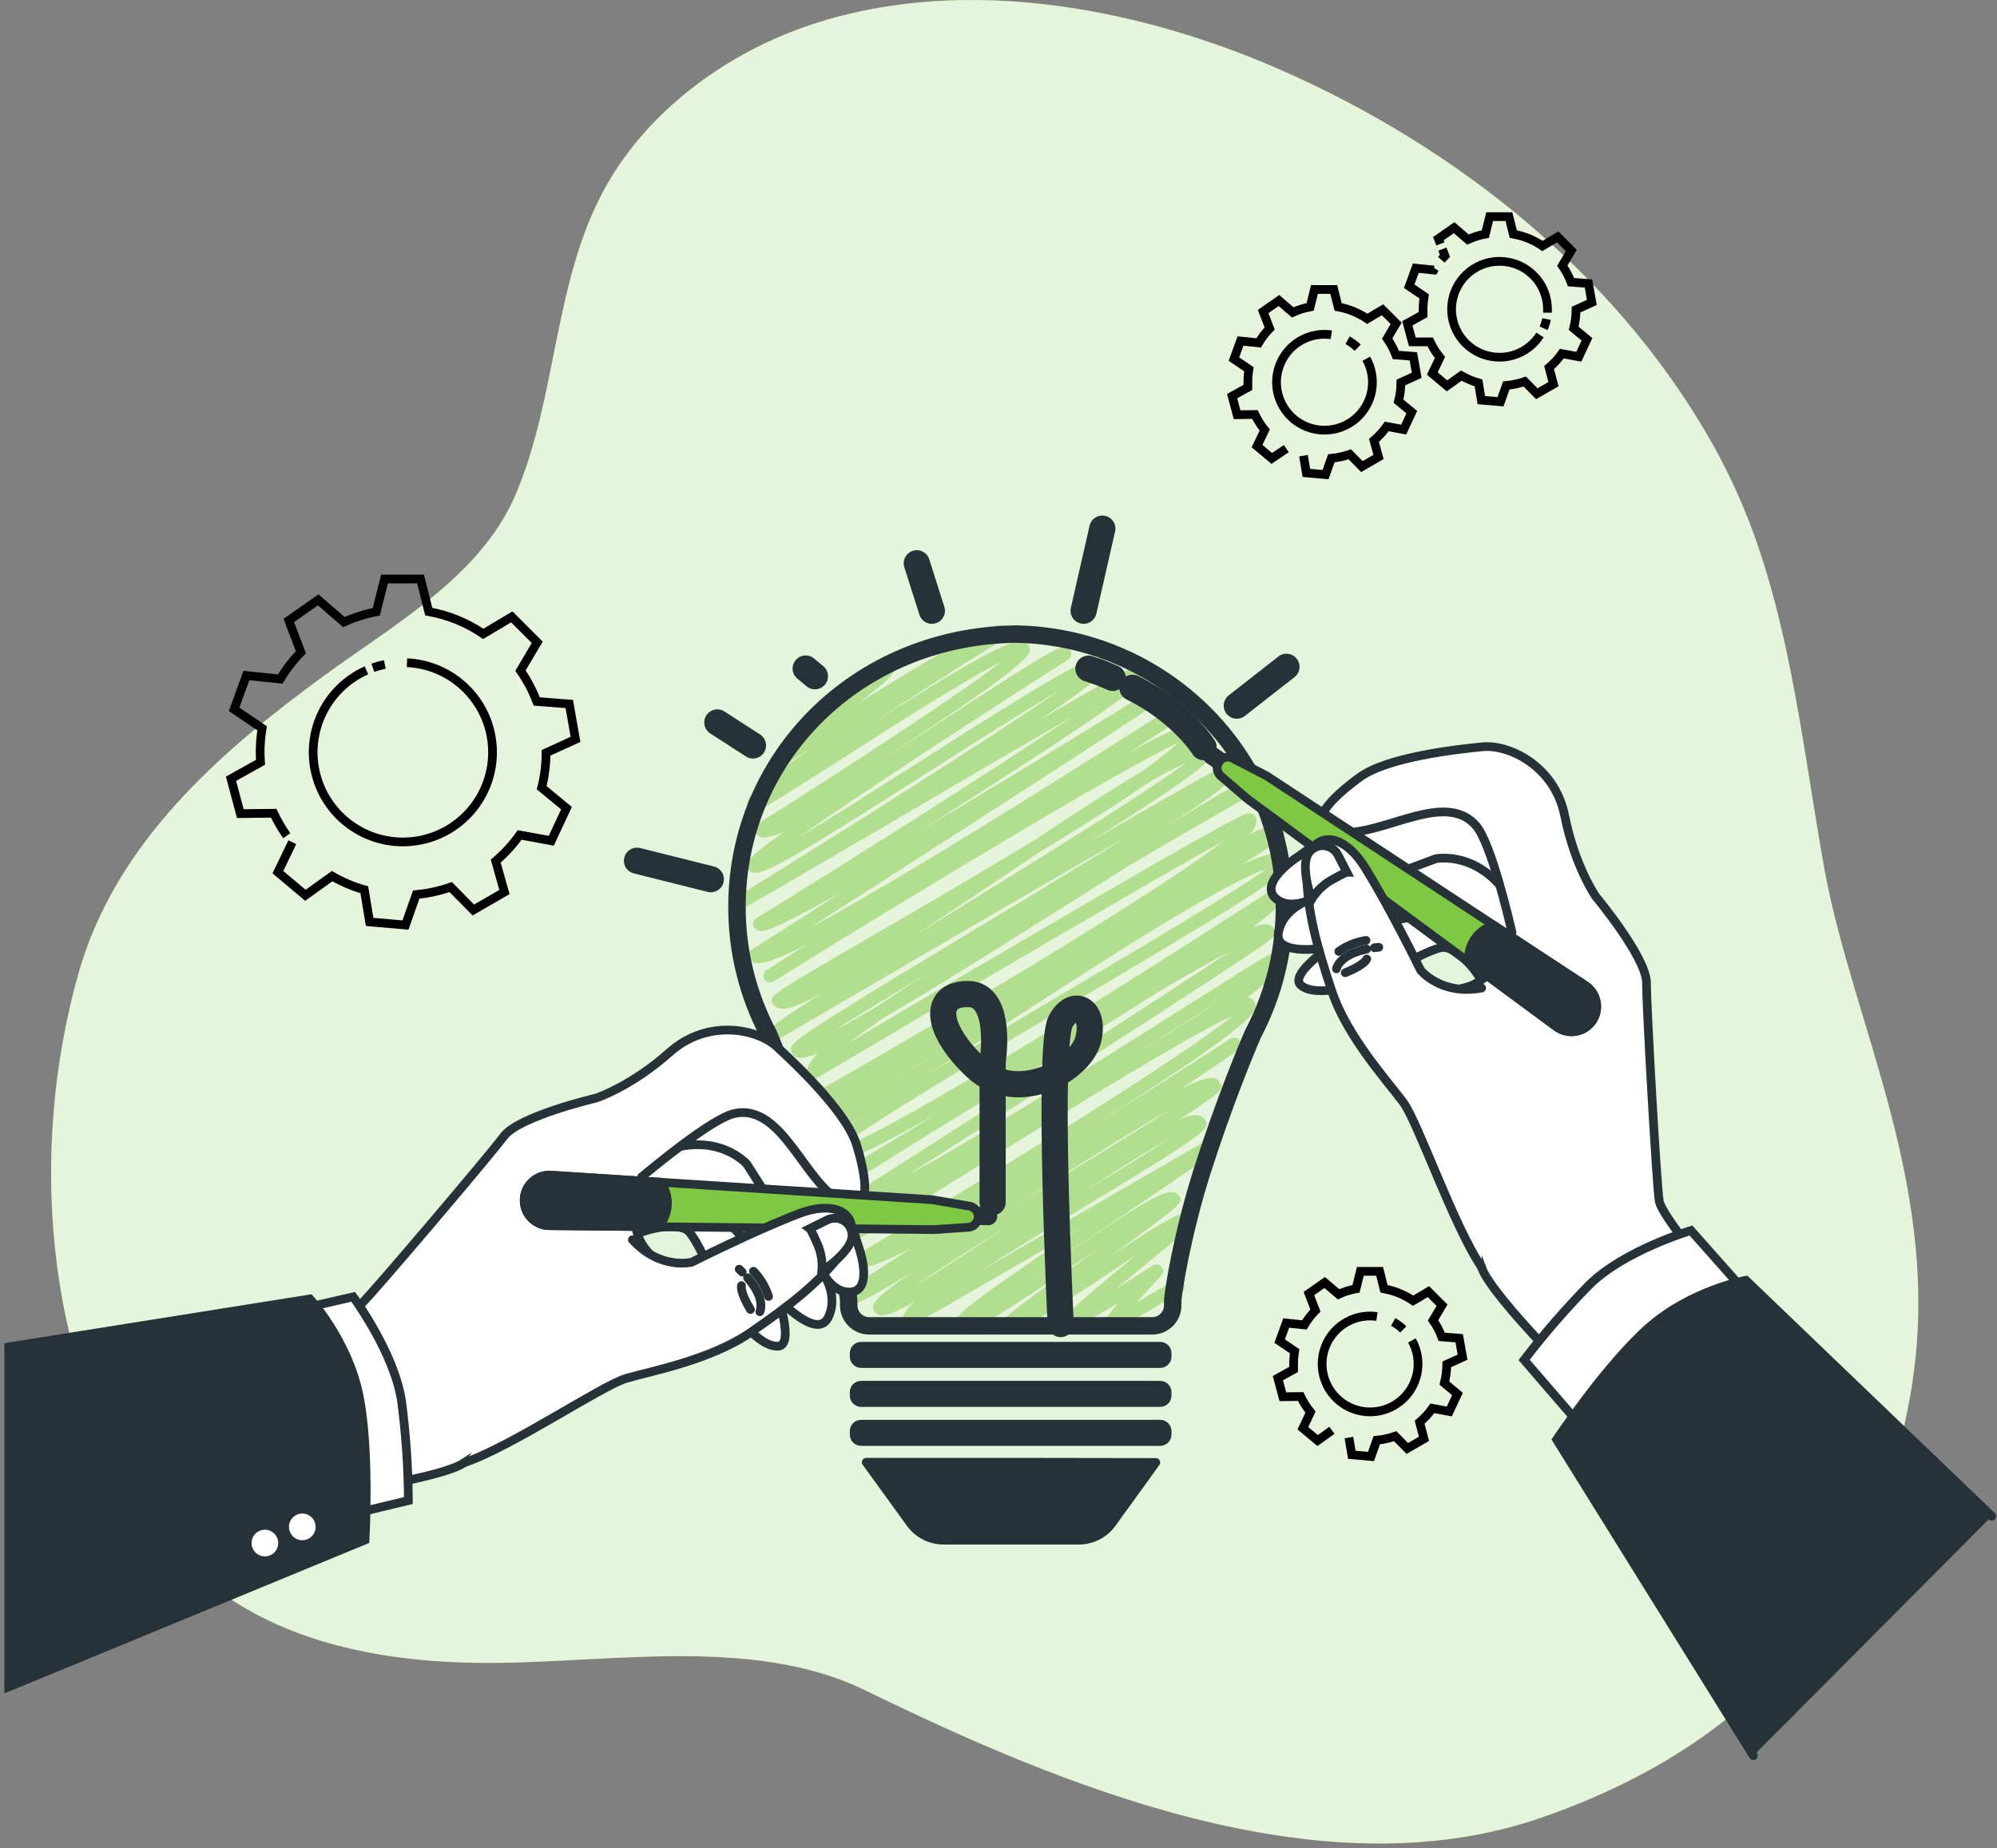 <svg width="229" height="212" viewBox="0 0 229 212" fill="none" xmlns="http://www.w3.org/2000/svg">
<rect x="0" y="0" width="229" height="212" fill="#808080" stroke="none"/>
<g id="brand-svg">
<g id="svg_background">
<path id="Vector" d="M202.27 64.707C200.948 60.406 199.22 56.241 197.11 52.267C186.23 32.047 167.15 16.791 146.28 7.767C129.71 0.612 109.22 -3.128 91.64 3.317C82.75 6.577 74.38 12.816 69.615 21.142C63.405 32.011 63.99 45.456 59.06 56.882C55.06 66.126 45.12 71.681 37.33 77.382C25.175 86.242 13.2 96.716 8.985 111.702C3.365 131.677 5.03 155.457 16.405 173.222C24.905 186.477 39.455 190.457 54.47 190.722C68.64 190.977 85.97 187.397 99.195 193.862C121.725 204.862 151.455 217.212 176.665 208.507C202.665 199.532 215.4 182.052 219.165 159.377C222.93 136.702 212.555 117.812 209.245 99.876C207.185 88.531 205.82 76.007 202.27 64.707Z" fill="#7FC844"/>
<path id="Vector_2" opacity="0.8" d="M202.27 64.707C200.948 60.406 199.22 56.241 197.11 52.267C186.23 32.047 167.15 16.791 146.28 7.767C129.71 0.612 109.22 -3.128 91.64 3.317C82.75 6.577 74.38 12.816 69.615 21.142C63.405 32.011 63.99 45.456 59.06 56.882C55.06 66.126 45.12 71.681 37.33 77.382C25.175 86.242 13.2 96.716 8.985 111.702C3.365 131.677 5.03 155.457 16.405 173.222C24.905 186.477 39.455 190.457 54.47 190.722C68.64 190.977 85.97 187.397 99.195 193.862C121.725 204.862 151.455 217.212 176.665 208.507C202.665 199.532 215.4 182.052 219.165 159.377C222.93 136.702 212.555 117.812 209.245 99.876C207.185 88.531 205.82 76.007 202.27 64.707Z" fill="white"/>
</g>
<g id="svg_vector">
<g id="freepik--Gears--inject-2">
<path id="Vector_3" d="M149.475 52.267L149.805 54.242L152.005 54.437L152.665 52.567C153.386 52.502 154.097 52.347 154.78 52.107L156.17 53.517L158.08 52.412L157.555 50.512C158.108 50.041 158.6 49.504 159.02 48.912L160.96 49.272L161.895 47.272L160.37 46.017C160.551 45.314 160.643 44.592 160.645 43.867L162.455 43.047L162.07 40.872L160.07 40.717C159.816 40.048 159.48 39.413 159.07 38.827L160.1 37.087L158.54 35.527L156.79 36.567C155.781 35.886 154.642 35.421 153.445 35.202L152.945 33.202H150.735L150.235 35.202C149.545 35.329 148.873 35.541 148.235 35.832L146.66 34.467L144.85 35.732L145.595 37.682C145.109 38.177 144.684 38.729 144.33 39.327L142.25 39.112L141.495 41.187L143.215 42.352C143.134 42.836 143.094 43.326 143.095 43.817C143.095 44.027 143.095 44.232 143.095 44.437L141.29 45.437L141.86 47.567L143.905 47.542C144.209 48.179 144.587 48.778 145.03 49.327L144.145 51.167L145.835 52.582L147.505 51.457M156.675 41.147C157.267 42.2 157.496 43.418 157.326 44.614C157.157 45.81 156.598 46.916 155.737 47.763C154.876 48.61 153.76 49.15 152.561 49.299C151.363 49.449 150.148 49.2 149.106 48.59C148.063 47.981 147.25 47.045 146.792 45.928C146.333 44.81 146.256 43.573 146.571 42.407C146.886 41.241 147.576 40.211 148.535 39.476C149.493 38.742 150.667 38.343 151.875 38.342C152.14 38.341 152.404 38.361 152.665 38.402M154.53 39.022C154.953 39.256 155.343 39.545 155.69 39.882" stroke="black" stroke-miterlimit="10"/>
<path id="Vector_4" d="M154.685 164.887L155.015 166.862L157.215 167.057L157.875 165.187C158.596 165.122 159.307 164.967 159.99 164.727L161.38 166.137L163.29 165.032L162.79 163.132C163.343 162.661 163.835 162.124 164.255 161.532L166.195 161.892L167.13 159.892L165.63 158.637C165.811 157.934 165.903 157.212 165.905 156.487L167.715 155.667L167.33 153.492L165.33 153.337C165.078 152.667 164.742 152.032 164.33 151.447L165.36 149.707L163.8 148.147L162.05 149.187C161.041 148.506 159.902 148.041 158.705 147.822L158.205 145.822H155.995L155.495 147.822C154.805 147.949 154.133 148.161 153.495 148.452L151.905 147.102L150.095 148.367L150.84 150.317C150.354 150.812 149.929 151.365 149.575 151.962L147.495 151.747L146.74 153.822L148.46 154.987C148.379 155.471 148.339 155.961 148.34 156.452C148.34 156.662 148.34 156.867 148.34 157.072L146.535 158.072L147.105 160.202L149.15 160.177C149.454 160.814 149.832 161.413 150.275 161.962L149.405 163.812L151.095 165.227L152.735 164.057M161.905 153.747C162.497 154.8 162.726 156.018 162.556 157.214C162.387 158.41 161.828 159.516 160.967 160.363C160.106 161.21 158.99 161.75 157.791 161.899C156.593 162.049 155.378 161.8 154.336 161.19C153.293 160.581 152.48 159.645 152.021 158.528C151.563 157.41 151.486 156.173 151.801 155.007C152.116 153.841 152.806 152.811 153.765 152.076C154.723 151.342 155.897 150.943 157.105 150.942C157.37 150.941 157.634 150.961 157.895 151.002M159.76 151.622C160.183 151.856 160.573 152.145 160.92 152.482" stroke="black" stroke-miterlimit="10"/>
<path id="Vector_5" d="M165.405 28.577L165.695 29.337C165.55 29.482 165.41 29.637 165.275 29.792M164.54 30.792C164.5 30.852 164.465 30.912 164.43 30.972L162.35 30.762L161.595 32.832L163.315 33.997C163.233 34.481 163.191 34.971 163.19 35.462C163.19 35.672 163.19 35.877 163.19 36.082L161.38 37.082L161.955 39.212H164C164.301 39.852 164.679 40.453 165.125 41.002L164.24 42.837L165.93 44.257L167.57 43.082C168.19 43.439 168.852 43.719 169.54 43.917L169.87 45.892L172.065 46.082L172.73 44.212C173.451 44.148 174.162 43.996 174.845 43.757L176.23 45.162L178.14 44.062L177.64 42.162C178.192 41.69 178.684 41.153 179.105 40.562L181.045 40.917L181.98 38.917L180.455 37.657C180.633 36.956 180.726 36.235 180.73 35.512L182.54 34.687L182.155 32.517L180.155 32.362C179.9 31.692 179.564 31.055 179.155 30.467L180.185 28.732L178.625 27.172L176.875 28.212C175.868 27.526 174.729 27.061 173.53 26.847L173.03 24.847H170.825L170.325 26.847C169.636 26.977 168.964 27.188 168.325 27.477L166.745 26.112L164.94 27.377L165.17 27.977M177.345 36.597C177.27 36.959 177.158 37.313 177.01 37.652M176.595 38.427C175.884 39.543 174.795 40.366 173.527 40.744C172.259 41.122 170.897 41.031 169.691 40.486C168.485 39.941 167.515 38.98 166.961 37.778C166.407 36.576 166.304 35.215 166.672 33.944C167.04 32.673 167.854 31.577 168.965 30.857C170.076 30.138 171.409 29.843 172.719 30.027C174.03 30.211 175.23 30.861 176.1 31.858C176.97 32.856 177.451 34.133 177.455 35.457C177.455 35.59 177.455 35.725 177.455 35.862" stroke="black" stroke-miterlimit="10"/>
<path id="Vector_6" d="M33.52 96.602L31.865 100.037L35.025 102.687L38.085 100.492C39.246 101.163 40.485 101.687 41.775 102.052L42.385 105.742L46.495 106.102L47.73 102.602C49.079 102.481 50.408 102.192 51.685 101.742L54.275 104.377L57.845 102.317L56.845 98.767C57.88 97.883 58.802 96.876 59.59 95.767L63.215 96.432L64.96 92.697L62.115 90.347C62.447 89.039 62.615 87.695 62.615 86.347L65.995 84.807L65.28 80.747L61.55 80.457C61.073 79.207 60.447 78.02 59.685 76.922L61.605 73.672L58.69 70.757L55.415 72.702C53.534 71.422 51.404 70.553 49.165 70.152L48.22 66.412H44.095L43.145 70.172C41.867 70.416 40.624 70.812 39.44 71.352L36.49 68.802L33.115 71.167L34.505 74.812C33.598 75.738 32.804 76.769 32.14 77.882L28.255 77.482L26.845 81.357L30.06 83.537C29.907 84.442 29.83 85.359 29.83 86.277C29.83 86.667 29.845 87.052 29.875 87.432L26.49 89.322L27.56 93.322L31.385 93.277C31.808 94.178 32.31 95.039 32.885 95.852M42.755 76.592C43.204 76.434 43.664 76.307 44.13 76.212M46.67 76.012C49.189 76.128 51.577 77.165 53.381 78.927C55.185 80.689 56.28 83.052 56.456 85.567C56.632 88.082 55.878 90.575 54.337 92.571C52.796 94.567 50.576 95.927 48.098 96.393C45.62 96.86 43.057 96.399 40.896 95.1C38.735 93.801 37.127 91.753 36.377 89.345C35.627 86.938 35.787 84.339 36.827 82.042C37.868 79.745 39.716 77.91 42.02 76.887" stroke="black" stroke-miterlimit="10"/>
</g>
<g id="freepik--light-bulb--inject-2">
<path id="Vector_7" d="M86.345 85.502L82.255 82.862" stroke="#263238" stroke-width="3" stroke-linecap="round" stroke-linejoin="round"/>
<path id="Vector_8" d="M93.45 77.561L92.39 76.677" stroke="#263238" stroke-width="3" stroke-linecap="round" stroke-linejoin="round"/>
<path id="Vector_9" d="M81.51 100.842L73.045 98.722" stroke="#263238" stroke-width="3" stroke-linecap="round" stroke-linejoin="round"/>
<path id="Vector_10" d="M127.26 152.872C127.197 152.871 127.135 152.863 127.075 152.847C126.88 152.796 126.713 152.67 126.61 152.497C126.35 152.042 126.21 151.797 128.32 149.377C123.77 152.162 123.285 152.047 123.02 151.982C122.812 151.92 122.634 151.785 122.52 151.602C122.1 150.877 122.02 150.732 130.44 143.842C129.09 144.717 127.685 145.657 126.44 146.487C119.03 151.432 116.725 152.837 115.705 152.602C115.581 152.573 115.465 152.52 115.362 152.446C115.26 152.371 115.174 152.276 115.11 152.167C114.66 151.387 114.66 151.387 124.61 144.197L126.58 142.777C125.43 143.542 124.285 144.322 123.235 145.037C115.405 150.362 111.84 152.662 110.505 152.362C110.366 152.33 110.235 152.269 110.121 152.183C110.007 152.097 109.913 151.987 109.845 151.862C109.345 151.017 109.245 150.827 123.715 140.997L104.685 151.997C104.515 152.091 104.316 152.115 104.129 152.064C103.942 152.012 103.782 151.889 103.685 151.722C103.35 151.142 103.61 150.432 104.985 149.222C102.795 150.482 101.525 150.987 100.9 150.842C100.77 150.812 100.647 150.756 100.539 150.678C100.431 150.6 100.339 150.501 100.27 150.387C99.855 149.667 100.015 149.002 105.31 145.442C99.85 148.857 97.835 149.862 97.05 149.677C96.933 149.649 96.823 149.598 96.727 149.527C96.631 149.456 96.55 149.365 96.49 149.262C96.125 148.637 96.465 148.412 97.72 147.582L100.485 145.777L104.715 143.042C100.055 145.462 99.355 145.297 98.965 145.202C98.834 145.172 98.71 145.115 98.6 145.036C98.491 144.957 98.399 144.857 98.33 144.742C98.238 144.572 98.214 144.374 98.264 144.187C98.315 144.001 98.435 143.842 98.6 143.742C113.275 135.042 135.93 121.087 141.39 116.472C135.945 118.947 119.665 129.057 110.39 134.832C98.445 142.257 98.39 142.242 97.89 142.112C97.787 142.088 97.689 142.045 97.603 141.983C97.517 141.921 97.445 141.842 97.39 141.752C96.985 141.052 97.005 140.602 101.785 137.642C99.585 138.677 98.135 139.142 97.495 138.992C97.355 138.959 97.223 138.898 97.108 138.811C96.992 138.725 96.896 138.617 96.825 138.492C96.729 138.325 96.701 138.129 96.747 137.942C96.793 137.756 96.908 137.595 97.07 137.492C111.88 128.057 132.715 114.697 141.215 109.052C138.85 110.257 135.675 112.052 132.145 114.167C129.29 116.002 125.905 118.137 121.9 120.627C116.61 123.922 111.26 127.187 106.805 129.887C96.045 136.677 95.915 136.647 95.39 136.517C95.287 136.492 95.189 136.447 95.103 136.384C95.018 136.321 94.945 136.242 94.89 136.152C94.798 135.982 94.774 135.784 94.825 135.597C94.875 135.411 94.995 135.252 95.16 135.152C98.4 133.227 101.975 131.082 105.685 128.832L107.635 127.602C99.865 132.047 95.57 133.992 94.305 133.682C94.159 133.653 94.02 133.594 93.898 133.507C93.777 133.421 93.675 133.31 93.6 133.182C93.135 132.382 93.795 131.362 99.275 127.782C95.74 129.937 94.34 130.577 93.745 130.432C93.631 130.406 93.524 130.357 93.431 130.288C93.337 130.22 93.258 130.132 93.2 130.032C92.885 129.487 92.63 129.032 96.29 126.377C94.32 127.377 93.075 127.782 92.48 127.637C92.345 127.607 92.218 127.55 92.106 127.47C91.994 127.389 91.9 127.286 91.83 127.167C91.78 127.081 91.747 126.985 91.734 126.887C91.721 126.788 91.728 126.688 91.755 126.592C91.808 126.4 91.933 126.237 92.105 126.137C108.33 116.912 132.9 102.302 140.38 96.407C132.175 100.937 109.555 114.217 93.77 123.577C93.685 123.627 93.59 123.66 93.492 123.673C93.394 123.687 93.294 123.681 93.199 123.656C93.103 123.631 93.013 123.587 92.934 123.527C92.856 123.467 92.79 123.392 92.74 123.307C92.663 123.169 92.615 123.018 92.599 122.861C92.582 122.705 92.598 122.547 92.645 122.397C92.923 121.763 93.344 121.201 93.875 120.757C92.71 121.232 91.93 121.407 91.485 121.297C91.347 121.263 91.216 121.201 91.103 121.115C90.989 121.029 90.895 120.921 90.825 120.797C90.375 120.022 91.235 119.422 92.535 118.517C93.535 117.842 94.95 116.907 96.93 115.667C100.625 113.357 105.695 110.297 111.065 107.062C117.1 103.422 124.27 99.097 129.965 95.517C117.78 102.517 98.59 113.727 89.375 119.117C89.2 119.216 88.994 119.242 88.8 119.192C88.704 119.166 88.615 119.123 88.537 119.062C88.459 119.002 88.394 118.927 88.345 118.842C87.96 118.172 87.845 117.977 94.47 113.807C91.875 115.232 90.235 115.847 89.4 115.652C89.242 115.619 89.093 115.553 88.962 115.459C88.831 115.366 88.722 115.245 88.64 115.107C88.14 114.247 88.14 114.247 100.17 107.262C105.735 104.032 112.375 100.172 118.485 96.462C123.615 93.052 127.63 90.462 130.675 88.662C132.272 87.599 133.788 86.419 135.21 85.132C128.965 87.937 104.305 102.847 88.71 112.547C88.541 112.653 88.338 112.687 88.144 112.643C87.95 112.599 87.781 112.48 87.675 112.312C87.569 112.143 87.534 111.939 87.578 111.745C87.622 111.551 87.742 111.383 87.91 111.277L92.75 108.197C88.75 110.252 87.25 110.597 86.635 110.442C86.495 110.409 86.364 110.348 86.25 110.262C86.135 110.176 86.04 110.067 85.97 109.942C85.873 109.776 85.844 109.579 85.89 109.392C85.936 109.205 86.052 109.044 86.215 108.942L96.87 102.112C88.16 107.032 87.455 106.857 87.025 106.747C86.91 106.72 86.803 106.67 86.708 106.601C86.614 106.531 86.534 106.443 86.475 106.342C86.381 106.174 86.356 105.977 86.403 105.791C86.451 105.605 86.567 105.444 86.73 105.342C97.96 98.397 113.915 88.342 123.23 82.037C115.705 86.372 104.73 92.812 97.01 97.352L88.405 102.352C86.495 103.467 85.57 104.012 85.075 104.262L84.945 104.342C84.6 104.507 84.515 104.482 84.37 104.442C84.229 104.404 84.102 104.326 84.004 104.217C83.907 104.108 83.844 103.973 83.822 103.829C83.8 103.684 83.821 103.537 83.882 103.404C83.943 103.271 84.041 103.159 84.165 103.082C96.075 95.717 113.665 84.617 121.545 79.157C117.35 81.587 111.085 85.582 106.045 88.807C91.915 97.807 87.62 100.397 86.375 100.087C86.257 100.058 86.145 100.007 86.047 99.935C85.949 99.862 85.867 99.771 85.805 99.667C85.495 99.122 85.27 98.737 89.965 95.352C88.685 95.917 87.82 96.132 87.315 96.012C87.172 95.979 87.037 95.918 86.919 95.832C86.8 95.746 86.7 95.637 86.625 95.512C86.532 95.344 86.506 95.148 86.553 94.962C86.599 94.777 86.714 94.615 86.875 94.512C96.1 88.707 110.12 79.607 114.94 75.842C110.72 77.907 101.51 83.842 96.09 87.312C87.235 92.957 86.905 93.097 86.34 92.957C86.236 92.933 86.139 92.888 86.053 92.825C85.967 92.762 85.894 92.683 85.84 92.592C85.44 91.907 85.09 91.297 93.76 85.337C92.69 86.017 91.595 86.722 90.475 87.442C90.382 87.517 90.274 87.57 90.158 87.596C90.042 87.623 89.921 87.623 89.805 87.597C89.706 87.573 89.614 87.529 89.533 87.468C89.452 87.407 89.385 87.33 89.335 87.242C88.8 86.317 89.57 85.522 95.655 80.857C95.543 80.833 95.438 80.786 95.346 80.719C95.254 80.651 95.177 80.566 95.12 80.467C95.027 80.294 95.005 80.092 95.058 79.904C95.111 79.716 95.236 79.555 95.405 79.457C95.545 79.38 95.706 79.347 95.865 79.362C96.656 78.902 97.422 78.402 98.16 77.862C100.6 76.147 101.29 75.737 101.885 75.862C102.001 75.887 102.111 75.936 102.207 76.006C102.303 76.075 102.384 76.164 102.445 76.267C102.875 77.017 102.54 77.467 98.445 80.637C99.585 79.932 100.76 79.202 101.945 78.482C113.505 71.412 114.4 71.622 114.945 71.752C115.065 71.777 115.178 71.828 115.277 71.9C115.376 71.973 115.459 72.065 115.52 72.172C115.614 72.339 115.64 72.535 115.594 72.721C115.547 72.907 115.431 73.068 115.27 73.172C109.63 76.672 103.77 80.462 98.855 83.737C110.265 76.452 115.75 73.237 117.295 73.627C117.429 73.656 117.555 73.714 117.666 73.794C117.777 73.875 117.87 73.978 117.94 74.097C118.415 74.922 118.76 75.522 102.975 85.912L100.705 87.412C103.885 85.412 107.105 83.312 109.705 81.612C119.83 75.042 121.47 74.077 122.235 74.257C122.34 74.284 122.438 74.332 122.524 74.398C122.61 74.465 122.682 74.547 122.735 74.642C122.831 74.808 122.859 75.004 122.813 75.191C122.767 75.377 122.652 75.538 122.49 75.642C112.7 81.882 98.4 91.197 91.33 96.202C95.13 93.962 100.515 90.527 105.205 87.537C120.07 78.037 124.92 75.162 126.29 75.492C126.412 75.521 126.528 75.575 126.629 75.649C126.73 75.724 126.816 75.818 126.88 75.927C127.245 76.562 127.51 77.012 118.815 82.817C131 75.747 131.235 75.817 131.62 75.907C131.718 75.932 131.81 75.976 131.89 76.037C131.971 76.098 132.039 76.174 132.09 76.262C132.59 77.127 132.945 77.762 109.955 92.452C108.285 93.522 106.61 94.587 104.955 95.627C114.055 90.247 124.9 83.627 133.115 78.497C133.201 78.444 133.296 78.409 133.396 78.394C133.495 78.378 133.597 78.383 133.695 78.407C133.892 78.457 134.06 78.582 134.165 78.757C134.52 79.377 133.995 79.757 133.44 80.137C133.1 80.372 132.6 80.712 131.94 81.137C130.73 81.942 128.94 83.137 126.63 84.637C122.74 87.172 117.305 90.687 110.475 95.087C103.895 99.322 97.265 103.587 92.72 106.492C98.725 103.317 110.405 96.457 132.905 82.082C136.145 80.017 136.145 80.017 136.475 80.082C136.574 80.106 136.667 80.15 136.748 80.211C136.83 80.272 136.899 80.349 136.95 80.437C137.135 80.757 137.24 80.937 136.64 81.472C135.84 82.172 133.85 83.472 129.31 86.422C135.74 82.897 136.34 83.042 136.73 83.142C136.843 83.167 136.95 83.216 137.044 83.285C137.138 83.353 137.216 83.441 137.275 83.542C137.545 84.012 137.61 84.577 136.61 85.697C137.004 85.573 137.422 85.543 137.83 85.607C137.993 85.641 138.147 85.708 138.282 85.806C138.418 85.903 138.531 86.028 138.615 86.172C139.115 87.032 139.365 87.472 124.51 96.842C140.24 87.732 140.395 87.772 140.77 87.872C140.866 87.896 140.956 87.94 141.035 88C141.114 88.06 141.181 88.135 141.23 88.222C141.73 89.052 140.83 89.887 138.68 91.457C137.295 92.457 135.34 93.777 132.72 95.457C141.455 90.002 143.645 88.872 144.425 89.062C144.535 89.088 144.639 89.137 144.73 89.205C144.821 89.273 144.898 89.359 144.955 89.457C145.005 89.542 145.038 89.636 145.05 89.734C145.063 89.832 145.056 89.931 145.03 90.027C145.005 90.123 144.96 90.214 144.899 90.293C144.838 90.372 144.762 90.438 144.675 90.487C139.575 93.377 134.39 96.367 129.38 99.317L124.19 102.597C113.985 109.057 106.54 113.702 101.315 116.742C99.66 117.877 98.245 118.887 97.11 119.742C101.76 116.992 109.68 112.317 117.61 107.692C142.61 93.062 142.99 93.167 143.465 93.292C143.563 93.317 143.655 93.361 143.735 93.422C143.816 93.483 143.884 93.559 143.935 93.647C144.007 93.775 144.053 93.916 144.069 94.062C144.086 94.208 144.072 94.356 144.03 94.497C143.882 94.981 143.6 95.413 143.215 95.742C144.93 94.887 146.005 94.537 146.535 94.662C146.664 94.691 146.785 94.747 146.892 94.825C146.999 94.903 147.088 95.002 147.155 95.117C147.555 95.807 146.995 96.182 145.76 97.002C145.015 97.502 143.915 98.197 142.39 99.147L142.095 99.332C144.425 98.217 146.06 97.692 146.88 97.892C147.047 97.926 147.206 97.995 147.345 98.094C147.485 98.193 147.602 98.32 147.69 98.467C148.38 99.662 147.69 100.422 123.295 114.852C113.05 120.957 99.515 128.957 95.825 131.957C97.86 131.242 102.93 128.792 115.53 121.167C125.8 114.952 137.11 107.697 142.53 104.212C146.295 101.797 146.29 101.802 146.625 101.882C146.824 101.932 146.995 102.06 147.1 102.237C147.405 102.767 147.715 103.302 143.6 106.367C144.181 106.104 144.819 105.994 145.455 106.047C145.595 106.08 145.727 106.141 145.842 106.227C145.957 106.313 146.053 106.422 146.125 106.547C146.565 107.312 146.565 107.312 138.475 112.612C134.475 115.222 128.925 118.827 121.925 123.327C115.175 127.667 108.37 132.022 103.71 134.997C113.15 129.937 130.84 118.717 138.71 113.727C145.71 109.302 145.71 109.302 146.09 109.397C146.188 109.422 146.28 109.466 146.36 109.527C146.441 109.588 146.509 109.664 146.56 109.752C147.095 110.682 146.245 112.002 142.955 114.447C143.051 114.433 143.149 114.433 143.245 114.447C143.367 114.476 143.483 114.529 143.584 114.604C143.685 114.679 143.771 114.773 143.835 114.882C144.36 115.792 144.955 116.822 122.765 130.717C129.145 126.787 135.765 122.607 141.11 119.142C141.195 119.086 141.291 119.048 141.392 119.031C141.493 119.013 141.596 119.017 141.695 119.041C141.794 119.065 141.887 119.108 141.969 119.17C142.051 119.231 142.119 119.308 142.17 119.397C142.535 120.037 142.03 120.397 141.17 120.997C140.67 121.352 139.915 121.872 138.925 122.532C137.935 123.192 136.705 124.032 135.22 124.992C137.29 123.942 138.57 123.517 139.22 123.677C139.361 123.708 139.494 123.769 139.61 123.855C139.726 123.941 139.823 124.051 139.895 124.177C140.315 124.902 140.22 125.177 135.16 128.447C136.225 127.992 136.98 127.827 137.465 127.947C137.616 127.979 137.758 128.042 137.883 128.133C138.007 128.223 138.112 128.339 138.19 128.472C138.78 129.472 138.335 129.942 124.785 138.147C120.905 140.497 116.02 143.452 112.065 146.002L138.67 130.647C138.755 130.596 138.849 130.563 138.947 130.551C139.045 130.538 139.145 130.545 139.24 130.572C139.431 130.623 139.594 130.746 139.695 130.917C140.065 131.562 139.54 131.947 138.67 132.587C138.145 132.972 137.375 133.517 136.315 134.247C134.34 135.617 131.595 137.472 128.69 139.442C125.305 141.732 121.045 144.617 117.555 147.042C119.16 145.982 120.83 144.847 122.315 143.837C130.05 138.577 133.315 136.472 134.59 136.752C134.723 136.781 134.85 136.837 134.961 136.917C135.072 136.997 135.165 137.099 135.235 137.217C135.67 137.977 135.69 138.012 126.82 144.437C133.255 140.157 135.36 138.937 136.32 139.152C136.443 139.18 136.56 139.233 136.662 139.308C136.765 139.382 136.851 139.477 136.915 139.587C137.265 140.197 137.265 140.197 132.79 143.852C131.44 144.952 129.565 146.482 127.875 147.897C129.245 147.052 130.755 146.092 132.19 145.162C132.275 145.106 132.371 145.068 132.472 145.051C132.573 145.033 132.676 145.037 132.775 145.061C132.874 145.085 132.967 145.128 133.049 145.19C133.131 145.251 133.199 145.328 133.25 145.417C133.53 145.917 133.425 146.017 132.4 147.117C131.565 148.012 130.85 148.797 130.245 149.467C134.785 146.762 134.95 146.807 135.27 146.887C135.367 146.912 135.458 146.956 135.538 147.017C135.618 147.078 135.685 147.154 135.735 147.242C135.785 147.327 135.817 147.421 135.831 147.519C135.844 147.617 135.837 147.716 135.812 147.812C135.786 147.907 135.742 147.996 135.682 148.074C135.621 148.153 135.546 148.218 135.46 148.267C135.387 148.31 135.308 148.341 135.225 148.357C134.56 148.657 130.865 150.832 127.61 152.802C127.5 152.852 127.38 152.876 127.26 152.872V152.872ZM134.475 147.957C134.554 148.091 134.673 148.197 134.815 148.262C134.674 148.195 134.556 148.089 134.475 147.957V147.957ZM116.015 140.322C111.695 143.017 107.445 145.717 104.675 147.642C107.69 145.847 112.07 142.957 116.015 140.322V140.322ZM134.61 127.007C129.705 129.727 121.77 134.837 115.74 138.732C117.96 137.347 120.49 135.782 123.365 134.012C127.325 131.577 131.59 128.957 134.61 127.007V127.007ZM134.29 130.507C131.625 131.927 127.58 134.507 123.635 137.082L124.05 136.832C127.735 134.592 131.735 132.167 134.29 130.497V130.507ZM109.705 119.277C106.405 121.342 103.405 123.287 100.905 124.957C103.495 123.302 106.565 121.317 109.705 119.277ZM145.3 99.612C143.85 100.112 140.775 101.512 134.27 105.417C127.765 109.322 119.905 114.457 112.905 119.007C109.85 121.007 107.28 122.657 105.11 124.047C109.32 121.457 114.975 118.072 122.53 113.602C131.725 108.147 142.005 102.067 145.3 99.612V99.612ZM140.605 114.282L139.545 114.957C136.045 117.18 132.73 119.272 129.6 121.232C133.775 118.722 137.72 116.267 140.605 114.282ZM107.445 110.957C102.86 113.727 98.405 116.457 95.445 118.322C96.945 117.557 98.75 116.532 100.79 115.322C102.795 113.957 105.04 112.482 107.445 110.957ZM119.185 97.747C117.265 99.027 115.375 100.297 113.605 101.482C110.105 103.842 106.995 105.902 104.3 107.672L107.055 105.972C117.18 99.732 131.8 90.712 136.1 87.442C134.51 88.152 132.968 88.968 131.485 89.882C129.775 91.077 127.6 92.512 124.845 94.252C123.05 95.377 121.145 96.547 119.185 97.737V97.747Z" fill="#7FC844"/>
<g id="Group" opacity="0.4">
<path id="Vector_11" d="M127.26 152.872C127.197 152.871 127.135 152.863 127.075 152.847C126.88 152.796 126.713 152.67 126.61 152.497C126.35 152.042 126.21 151.797 128.32 149.377C123.77 152.162 123.285 152.047 123.02 151.982C122.812 151.92 122.634 151.785 122.52 151.602C122.1 150.877 122.02 150.732 130.44 143.842C129.09 144.717 127.685 145.657 126.44 146.487C119.03 151.432 116.725 152.837 115.705 152.602C115.581 152.573 115.465 152.52 115.362 152.446C115.26 152.371 115.174 152.276 115.11 152.167C114.66 151.387 114.66 151.387 124.61 144.197L126.58 142.777C125.43 143.542 124.285 144.322 123.235 145.037C115.405 150.362 111.84 152.662 110.505 152.362C110.366 152.33 110.235 152.269 110.121 152.183C110.007 152.097 109.913 151.987 109.845 151.862C109.345 151.017 109.245 150.827 123.715 140.997L104.685 151.997C104.515 152.091 104.316 152.115 104.129 152.064C103.942 152.012 103.782 151.889 103.685 151.722C103.35 151.142 103.61 150.432 104.985 149.222C102.795 150.482 101.525 150.987 100.9 150.842C100.77 150.812 100.647 150.756 100.539 150.678C100.431 150.6 100.339 150.501 100.27 150.387C99.855 149.667 100.015 149.002 105.31 145.442C99.85 148.857 97.835 149.862 97.05 149.677C96.933 149.649 96.823 149.598 96.727 149.527C96.631 149.456 96.55 149.365 96.49 149.262C96.125 148.637 96.465 148.412 97.72 147.582L100.485 145.777L104.715 143.042C100.055 145.462 99.355 145.297 98.965 145.202C98.834 145.172 98.71 145.115 98.6 145.036C98.491 144.957 98.399 144.857 98.33 144.742C98.238 144.572 98.214 144.374 98.264 144.187C98.315 144.001 98.435 143.842 98.6 143.742C113.275 135.042 135.93 121.087 141.39 116.472C135.945 118.947 119.665 129.057 110.39 134.832C98.445 142.257 98.39 142.242 97.89 142.112C97.787 142.088 97.689 142.045 97.603 141.983C97.517 141.921 97.445 141.842 97.39 141.752C96.985 141.052 97.005 140.602 101.785 137.642C99.585 138.677 98.135 139.142 97.495 138.992C97.355 138.959 97.223 138.898 97.108 138.811C96.992 138.725 96.896 138.617 96.825 138.492C96.729 138.325 96.701 138.129 96.747 137.942C96.793 137.756 96.908 137.595 97.07 137.492C111.88 128.057 132.715 114.697 141.215 109.052C138.85 110.257 135.675 112.052 132.145 114.167C129.29 116.002 125.905 118.137 121.9 120.627C116.61 123.922 111.26 127.187 106.805 129.887C96.045 136.677 95.915 136.647 95.39 136.517C95.287 136.492 95.189 136.447 95.103 136.384C95.018 136.321 94.945 136.242 94.89 136.152C94.798 135.982 94.774 135.784 94.825 135.597C94.875 135.411 94.995 135.252 95.16 135.152C98.4 133.227 101.975 131.082 105.685 128.832L107.635 127.602C99.865 132.047 95.57 133.992 94.305 133.682C94.159 133.653 94.02 133.594 93.898 133.507C93.777 133.421 93.675 133.31 93.6 133.182C93.135 132.382 93.795 131.362 99.275 127.782C95.74 129.937 94.34 130.577 93.745 130.432C93.631 130.406 93.524 130.357 93.431 130.288C93.337 130.22 93.258 130.132 93.2 130.032C92.885 129.487 92.63 129.032 96.29 126.377C94.32 127.377 93.075 127.782 92.48 127.637C92.345 127.607 92.218 127.55 92.106 127.47C91.994 127.389 91.9 127.286 91.83 127.167C91.78 127.081 91.747 126.985 91.734 126.887C91.721 126.788 91.728 126.688 91.755 126.592C91.808 126.4 91.933 126.237 92.105 126.137C108.33 116.912 132.9 102.302 140.38 96.407C132.175 100.937 109.555 114.217 93.77 123.577C93.685 123.627 93.59 123.66 93.492 123.673C93.394 123.687 93.294 123.681 93.199 123.656C93.103 123.631 93.013 123.587 92.934 123.527C92.856 123.467 92.79 123.392 92.74 123.307C92.663 123.169 92.615 123.018 92.599 122.861C92.582 122.705 92.598 122.547 92.645 122.397C92.923 121.763 93.344 121.201 93.875 120.757C92.71 121.232 91.93 121.407 91.485 121.297C91.347 121.263 91.216 121.201 91.103 121.115C90.989 121.029 90.895 120.921 90.825 120.797C90.375 120.022 91.235 119.422 92.535 118.517C93.535 117.842 94.95 116.907 96.93 115.667C100.625 113.357 105.695 110.297 111.065 107.062C117.1 103.422 124.27 99.097 129.965 95.517C117.78 102.517 98.59 113.727 89.375 119.117C89.2 119.216 88.994 119.242 88.8 119.192C88.704 119.166 88.615 119.123 88.537 119.062C88.459 119.002 88.394 118.927 88.345 118.842C87.96 118.172 87.845 117.977 94.47 113.807C91.875 115.232 90.235 115.847 89.4 115.652C89.242 115.619 89.093 115.553 88.962 115.459C88.831 115.366 88.722 115.245 88.64 115.107C88.14 114.247 88.14 114.247 100.17 107.262C105.735 104.032 112.375 100.172 118.485 96.462C123.615 93.052 127.63 90.462 130.675 88.662C132.272 87.599 133.788 86.419 135.21 85.132C128.965 87.937 104.305 102.847 88.71 112.547C88.541 112.653 88.338 112.687 88.144 112.643C87.95 112.599 87.781 112.48 87.675 112.312C87.569 112.143 87.534 111.939 87.578 111.745C87.622 111.551 87.742 111.383 87.91 111.277L92.75 108.197C88.75 110.252 87.25 110.597 86.635 110.442C86.495 110.409 86.364 110.348 86.25 110.262C86.135 110.176 86.04 110.067 85.97 109.942C85.873 109.776 85.844 109.579 85.89 109.392C85.936 109.205 86.052 109.044 86.215 108.942L96.87 102.112C88.16 107.032 87.455 106.857 87.025 106.747C86.91 106.72 86.803 106.67 86.708 106.601C86.614 106.531 86.534 106.443 86.475 106.342C86.381 106.174 86.356 105.977 86.403 105.791C86.451 105.605 86.567 105.444 86.73 105.342C97.96 98.397 113.915 88.342 123.23 82.037C115.705 86.372 104.73 92.812 97.01 97.352L88.405 102.352C86.495 103.467 85.57 104.012 85.075 104.262L84.945 104.342C84.6 104.507 84.515 104.482 84.37 104.442C84.229 104.404 84.102 104.326 84.004 104.217C83.907 104.108 83.844 103.973 83.822 103.829C83.8 103.684 83.821 103.537 83.882 103.404C83.943 103.271 84.041 103.159 84.165 103.082C96.075 95.717 113.665 84.617 121.545 79.157C117.35 81.587 111.085 85.582 106.045 88.807C91.915 97.807 87.62 100.397 86.375 100.087C86.257 100.058 86.145 100.007 86.047 99.935C85.949 99.862 85.867 99.771 85.805 99.667C85.495 99.122 85.27 98.737 89.965 95.352C88.685 95.917 87.82 96.132 87.315 96.012C87.172 95.979 87.037 95.918 86.919 95.832C86.8 95.746 86.7 95.637 86.625 95.512C86.532 95.344 86.506 95.148 86.553 94.962C86.599 94.777 86.714 94.615 86.875 94.512C96.1 88.707 110.12 79.607 114.94 75.842C110.72 77.907 101.51 83.842 96.09 87.312C87.235 92.957 86.905 93.097 86.34 92.957C86.236 92.933 86.139 92.888 86.053 92.825C85.967 92.762 85.894 92.683 85.84 92.592C85.44 91.907 85.09 91.297 93.76 85.337C92.69 86.017 91.595 86.722 90.475 87.442C90.382 87.517 90.274 87.57 90.158 87.596C90.042 87.623 89.921 87.623 89.805 87.597C89.706 87.573 89.614 87.529 89.533 87.468C89.452 87.407 89.385 87.33 89.335 87.242C88.8 86.317 89.57 85.522 95.655 80.857C95.543 80.833 95.438 80.786 95.346 80.719C95.254 80.651 95.177 80.566 95.12 80.467C95.027 80.294 95.005 80.092 95.058 79.904C95.111 79.716 95.236 79.555 95.405 79.457C95.545 79.38 95.706 79.347 95.865 79.362C96.656 78.902 97.422 78.402 98.16 77.862C100.6 76.147 101.29 75.737 101.885 75.862C102.001 75.887 102.111 75.936 102.207 76.006C102.303 76.075 102.384 76.164 102.445 76.267C102.875 77.017 102.54 77.467 98.445 80.637C99.585 79.932 100.76 79.202 101.945 78.482C113.505 71.412 114.4 71.622 114.945 71.752C115.065 71.777 115.178 71.828 115.277 71.9C115.376 71.973 115.459 72.065 115.52 72.172C115.614 72.339 115.64 72.535 115.594 72.721C115.547 72.907 115.431 73.068 115.27 73.172C109.63 76.672 103.77 80.462 98.855 83.737C110.265 76.452 115.75 73.237 117.295 73.627C117.429 73.656 117.555 73.714 117.666 73.794C117.777 73.875 117.87 73.978 117.94 74.097C118.415 74.922 118.76 75.522 102.975 85.912L100.705 87.412C103.885 85.412 107.105 83.312 109.705 81.612C119.83 75.042 121.47 74.077 122.235 74.257C122.34 74.284 122.438 74.332 122.524 74.398C122.61 74.465 122.682 74.547 122.735 74.642C122.831 74.808 122.859 75.004 122.813 75.191C122.767 75.377 122.652 75.538 122.49 75.642C112.7 81.882 98.4 91.197 91.33 96.202C95.13 93.962 100.515 90.527 105.205 87.537C120.07 78.037 124.92 75.162 126.29 75.492C126.412 75.521 126.528 75.575 126.629 75.649C126.73 75.724 126.816 75.818 126.88 75.927C127.245 76.562 127.51 77.012 118.815 82.817C131 75.747 131.235 75.817 131.62 75.907C131.718 75.932 131.81 75.976 131.89 76.037C131.971 76.098 132.039 76.174 132.09 76.262C132.59 77.127 132.945 77.762 109.955 92.452C108.285 93.522 106.61 94.587 104.955 95.627C114.055 90.247 124.9 83.627 133.115 78.497C133.201 78.444 133.296 78.409 133.396 78.394C133.495 78.378 133.597 78.383 133.695 78.407C133.892 78.457 134.06 78.582 134.165 78.757C134.52 79.377 133.995 79.757 133.44 80.137C133.1 80.372 132.6 80.712 131.94 81.137C130.73 81.942 128.94 83.137 126.63 84.637C122.74 87.172 117.305 90.687 110.475 95.087C103.895 99.322 97.265 103.587 92.72 106.492C98.725 103.317 110.405 96.457 132.905 82.082C136.145 80.017 136.145 80.017 136.475 80.082C136.574 80.106 136.667 80.15 136.748 80.211C136.83 80.272 136.899 80.349 136.95 80.437C137.135 80.757 137.24 80.937 136.64 81.472C135.84 82.172 133.85 83.472 129.31 86.422C135.74 82.897 136.34 83.042 136.73 83.142C136.843 83.167 136.95 83.216 137.044 83.285C137.138 83.353 137.216 83.441 137.275 83.542C137.545 84.012 137.61 84.577 136.61 85.697C137.004 85.573 137.422 85.543 137.83 85.607C137.993 85.641 138.147 85.708 138.282 85.806C138.418 85.903 138.531 86.028 138.615 86.172C139.115 87.032 139.365 87.472 124.51 96.842C140.24 87.732 140.395 87.772 140.77 87.872C140.866 87.896 140.956 87.94 141.035 88C141.114 88.06 141.181 88.135 141.23 88.222C141.73 89.052 140.83 89.887 138.68 91.457C137.295 92.457 135.34 93.777 132.72 95.457C141.455 90.002 143.645 88.872 144.425 89.062C144.535 89.088 144.639 89.137 144.73 89.205C144.821 89.273 144.898 89.359 144.955 89.457C145.005 89.542 145.038 89.636 145.05 89.734C145.063 89.832 145.056 89.931 145.03 90.027C145.005 90.123 144.96 90.214 144.899 90.293C144.838 90.372 144.762 90.438 144.675 90.487C139.575 93.377 134.39 96.367 129.38 99.317L124.19 102.597C113.985 109.057 106.54 113.702 101.315 116.742C99.66 117.877 98.245 118.887 97.11 119.742C101.76 116.992 109.68 112.317 117.61 107.692C142.61 93.062 142.99 93.167 143.465 93.292C143.563 93.317 143.655 93.361 143.735 93.422C143.816 93.483 143.884 93.559 143.935 93.647C144.007 93.775 144.053 93.916 144.069 94.062C144.086 94.208 144.072 94.356 144.03 94.497C143.882 94.981 143.6 95.413 143.215 95.742C144.93 94.887 146.005 94.537 146.535 94.662C146.664 94.691 146.785 94.747 146.892 94.825C146.999 94.903 147.088 95.002 147.155 95.117C147.555 95.807 146.995 96.182 145.76 97.002C145.015 97.502 143.915 98.197 142.39 99.147L142.095 99.332C144.425 98.217 146.06 97.692 146.88 97.892C147.047 97.926 147.206 97.995 147.345 98.094C147.485 98.193 147.602 98.32 147.69 98.467C148.38 99.662 147.69 100.422 123.295 114.852C113.05 120.957 99.515 128.957 95.825 131.957C97.86 131.242 102.93 128.792 115.53 121.167C125.8 114.952 137.11 107.697 142.53 104.212C146.295 101.797 146.29 101.802 146.625 101.882C146.824 101.932 146.995 102.06 147.1 102.237C147.405 102.767 147.715 103.302 143.6 106.367C144.181 106.104 144.819 105.994 145.455 106.047C145.595 106.08 145.727 106.141 145.842 106.227C145.957 106.313 146.053 106.422 146.125 106.547C146.565 107.312 146.565 107.312 138.475 112.612C134.475 115.222 128.925 118.827 121.925 123.327C115.175 127.667 108.37 132.022 103.71 134.997C113.15 129.937 130.84 118.717 138.71 113.727C145.71 109.302 145.71 109.302 146.09 109.397C146.188 109.422 146.28 109.466 146.36 109.527C146.441 109.588 146.509 109.664 146.56 109.752C147.095 110.682 146.245 112.002 142.955 114.447C143.051 114.433 143.149 114.433 143.245 114.447C143.367 114.476 143.483 114.529 143.584 114.604C143.685 114.679 143.771 114.773 143.835 114.882C144.36 115.792 144.955 116.822 122.765 130.717C129.145 126.787 135.765 122.607 141.11 119.142C141.195 119.086 141.291 119.048 141.392 119.031C141.493 119.013 141.596 119.017 141.695 119.041C141.794 119.065 141.887 119.108 141.969 119.17C142.051 119.231 142.119 119.308 142.17 119.397C142.535 120.037 142.03 120.397 141.17 120.997C140.67 121.352 139.915 121.872 138.925 122.532C137.935 123.192 136.705 124.032 135.22 124.992C137.29 123.942 138.57 123.517 139.22 123.677C139.361 123.708 139.494 123.769 139.61 123.855C139.726 123.941 139.823 124.051 139.895 124.177C140.315 124.902 140.22 125.177 135.16 128.447C136.225 127.992 136.98 127.827 137.465 127.947C137.616 127.979 137.758 128.042 137.883 128.133C138.007 128.223 138.112 128.339 138.19 128.472C138.78 129.472 138.335 129.942 124.785 138.147C120.905 140.497 116.02 143.452 112.065 146.002L138.67 130.647C138.755 130.596 138.849 130.563 138.947 130.551C139.045 130.538 139.145 130.545 139.24 130.572C139.431 130.623 139.594 130.746 139.695 130.917C140.065 131.562 139.54 131.947 138.67 132.587C138.145 132.972 137.375 133.517 136.315 134.247C134.34 135.617 131.595 137.472 128.69 139.442C125.305 141.732 121.045 144.617 117.555 147.042C119.16 145.982 120.83 144.847 122.315 143.837C130.05 138.577 133.315 136.472 134.59 136.752C134.723 136.781 134.85 136.837 134.961 136.917C135.072 136.997 135.165 137.099 135.235 137.217C135.67 137.977 135.69 138.012 126.82 144.437C133.255 140.157 135.36 138.937 136.32 139.152C136.443 139.18 136.56 139.233 136.662 139.308C136.765 139.382 136.851 139.477 136.915 139.587C137.265 140.197 137.265 140.197 132.79 143.852C131.44 144.952 129.565 146.482 127.875 147.897C129.245 147.052 130.755 146.092 132.19 145.162C132.275 145.106 132.371 145.068 132.472 145.051C132.573 145.033 132.676 145.037 132.775 145.061C132.874 145.085 132.967 145.128 133.049 145.19C133.131 145.251 133.199 145.328 133.25 145.417C133.53 145.917 133.425 146.017 132.4 147.117C131.565 148.012 130.85 148.797 130.245 149.467C134.785 146.762 134.95 146.807 135.27 146.887C135.367 146.912 135.458 146.956 135.538 147.017C135.618 147.078 135.685 147.154 135.735 147.242C135.785 147.327 135.817 147.421 135.831 147.519C135.844 147.617 135.837 147.716 135.812 147.812C135.786 147.907 135.742 147.996 135.682 148.074C135.621 148.153 135.546 148.218 135.46 148.267C135.387 148.31 135.308 148.341 135.225 148.357C134.56 148.657 130.865 150.832 127.61 152.802C127.5 152.852 127.38 152.876 127.26 152.872V152.872ZM134.475 147.957C134.554 148.091 134.673 148.197 134.815 148.262C134.674 148.195 134.556 148.089 134.475 147.957V147.957ZM116.015 140.322C111.695 143.017 107.445 145.717 104.675 147.642C107.69 145.847 112.07 142.957 116.015 140.322V140.322ZM134.61 127.007C129.705 129.727 121.77 134.837 115.74 138.732C117.96 137.347 120.49 135.782 123.365 134.012C127.325 131.577 131.59 128.957 134.61 127.007V127.007ZM134.29 130.507C131.625 131.927 127.58 134.507 123.635 137.082L124.05 136.832C127.735 134.592 131.735 132.167 134.29 130.497V130.507ZM109.705 119.277C106.405 121.342 103.405 123.287 100.905 124.957C103.495 123.302 106.565 121.317 109.705 119.277ZM145.3 99.612C143.85 100.112 140.775 101.512 134.27 105.417C127.765 109.322 119.905 114.457 112.905 119.007C109.85 121.007 107.28 122.657 105.11 124.047C109.32 121.457 114.975 118.072 122.53 113.602C131.725 108.147 142.005 102.067 145.3 99.612V99.612ZM140.605 114.282L139.545 114.957C136.045 117.18 132.73 119.272 129.6 121.232C133.775 118.722 137.72 116.267 140.605 114.282ZM107.445 110.957C102.86 113.727 98.405 116.457 95.445 118.322C96.945 117.557 98.75 116.532 100.79 115.322C102.795 113.957 105.04 112.482 107.445 110.957ZM119.185 97.747C117.265 99.027 115.375 100.297 113.605 101.482C110.105 103.842 106.995 105.902 104.3 107.672L107.055 105.972C117.18 99.732 131.8 90.712 136.1 87.442C134.51 88.152 132.968 88.968 131.485 89.882C129.775 91.077 127.6 92.512 124.845 94.252C123.05 95.377 121.145 96.547 119.185 97.737V97.747Z" fill="white"/>
</g>
<path id="Vector_12" d="M116.64 72.732H116.305C98.175 73.067 84.51 86.937 84.51 104.002C84.502 109.098 85.745 114.118 88.13 118.622C89.13 120.997 91.55 126.812 93.945 134.332C96.165 141.272 97.325 148.257 97.325 149.332C97.325 149.432 97.325 149.537 97.325 149.652C97.315 149.965 97.368 150.278 97.481 150.571C97.594 150.864 97.765 151.131 97.983 151.357C98.201 151.582 98.463 151.762 98.751 151.885C99.04 152.008 99.351 152.071 99.665 152.072H132.135C132.449 152.071 132.76 152.008 133.048 151.885C133.337 151.762 133.599 151.582 133.817 151.357C134.035 151.131 134.206 150.864 134.319 150.571C134.432 150.278 134.485 149.965 134.475 149.652C134.475 149.537 134.475 149.432 134.475 149.332C134.475 148.277 135.635 141.292 137.85 134.332C140.25 126.832 142.645 120.997 143.665 118.622C146.158 113.904 147.404 108.627 147.282 103.292C147.16 97.957 145.676 92.742 142.97 88.143C140.264 83.543 136.426 79.713 131.822 77.016C127.218 74.318 122 72.843 116.665 72.732H116.64Z" stroke="#263238" stroke-width="2" stroke-linecap="round" stroke-linejoin="round"/>
<path id="Vector_13" d="M127.595 77.752C126.69 77.345 125.761 76.991 124.815 76.692" stroke="#263238" stroke-width="3" stroke-linecap="round" stroke-linejoin="round"/>
<path id="Vector_14" d="M138.015 85.692C138.015 85.692 135.465 81.641 129.86 78.886" stroke="#263238" stroke-width="3" stroke-linecap="round" stroke-linejoin="round"/>
<path id="Vector_15" d="M113.825 137.891V121.831C113.825 121.831 115.06 114.011 110.995 114.011C106.93 114.011 107.24 118.081 111.93 122.456C116.62 126.831 123.82 122.771 124.76 119.331C125.7 115.891 123.195 114.331 121.63 117.141C120.065 119.951 121.63 151.866 121.63 151.866" stroke="#263238" stroke-width="3" stroke-linecap="round" stroke-linejoin="round"/>
<path id="Vector_16" d="M105.13 64.607L106.86 70.052" stroke="#263238" stroke-width="3" stroke-linecap="round" stroke-linejoin="round"/>
<path id="Vector_17" d="M147.52 76.482L141.825 80.937" stroke="#263238" stroke-width="3" stroke-linecap="round" stroke-linejoin="round"/>
<path id="Vector_18" d="M126.405 60.632L124.26 70.052" stroke="#263238" stroke-width="3" stroke-linecap="round" stroke-linejoin="round"/>
<path id="Vector_19" d="M133.04 154.412H98.745C98.306 154.412 97.95 154.768 97.95 155.207V155.602C97.95 156.041 98.306 156.397 98.745 156.397H133.04C133.479 156.397 133.835 156.041 133.835 155.602V155.207C133.835 154.768 133.479 154.412 133.04 154.412Z" fill="#263238" stroke="#263238" stroke-linecap="round" stroke-linejoin="round"/>
<path id="Vector_20" d="M133.04 158.882H98.745C98.306 158.882 97.95 159.238 97.95 159.677V160.072C97.95 160.511 98.306 160.867 98.745 160.867H133.04C133.479 160.867 133.835 160.511 133.835 160.072V159.677C133.835 159.238 133.479 158.882 133.04 158.882Z" fill="#263238" stroke="#263238" stroke-linecap="round" stroke-linejoin="round"/>
<path id="Vector_21" d="M133.04 163.352H98.745C98.306 163.352 97.95 163.707 97.95 164.147V164.542C97.95 164.981 98.306 165.337 98.745 165.337H133.04C133.479 165.337 133.835 164.981 133.835 164.542V164.147C133.835 163.707 133.479 163.352 133.04 163.352Z" fill="#263238" stroke="#263238" stroke-linecap="round" stroke-linejoin="round"/>
<path id="Vector_22" d="M116.945 167.717H99.335L104.405 174.717C104.84 175.318 105.411 175.807 106.071 176.144C106.732 176.482 107.463 176.657 108.205 176.657H123.705C124.448 176.656 125.181 176.479 125.842 176.14C126.504 175.801 127.075 175.31 127.51 174.707L132.54 167.742L116.945 167.717Z" fill="#263238" stroke="#263238" stroke-linecap="round" stroke-linejoin="round"/>
</g>
<g id="freepik--hand-3--inject-2">
<path id="Vector_23" d="M154.75 92.957C154.75 92.957 151.55 96.457 148.93 98.197C146.31 99.936 144.485 102.251 146.89 103.436C148.335 104.146 150.39 103.146 150.39 103.146C150.39 103.146 147.185 104.016 146.605 106.931C146.025 109.846 152.405 108.666 152.405 108.666C152.405 108.666 147.75 111.866 149.205 113.031C150.66 114.196 153.57 113.321 155.025 113.321C156.48 113.321 163.76 108.666 165.525 108.666C167.29 108.666 170.765 112.451 170.765 115.361C170.765 118.271 175.405 117.981 176 108.956C176.595 99.931 174.255 92.367 170.47 90.037C166.685 87.707 154.75 92.957 154.75 92.957Z" fill="white" stroke="#263238" stroke-miterlimit="10" stroke-linecap="round"/>
<path id="Vector_24" d="M153.005 102.842L164.62 98.502C164.62 98.502 169.72 97.397 173.38 103.427" stroke="#263238" stroke-miterlimit="10" stroke-linecap="round"/>
<path id="Vector_25" d="M155.04 106.336L165.54 104.591C165.54 104.591 170.2 104.301 173.11 109.831" stroke="#263238" stroke-miterlimit="10" stroke-linecap="round"/>
<g id="Vector_26">
<path d="M167.85 113.322L159.99 115.072L164.645 133.697C164.645 133.697 168.725 141.847 169.885 145.342C171.045 148.837 182.985 160.457 182.985 160.457L196.955 147.067C196.955 147.067 190.555 139.502 190.265 137.752C189.975 136.002 188.805 115.632 188.805 112.722C188.805 109.812 182.985 102.822 182.985 102.822C182.985 102.822 180.595 99.397 179.43 93.577C178.265 87.757 172.93 85.362 170.01 85.652C167.09 85.942 159.115 86.817 155.915 89.152C152.715 91.487 149.8 94.391 152.715 95.266C157.55 96.716 165.46 90.266 169.275 94.727C171.025 96.761 173.09 105.727 173.38 106.912C173.38 106.912 171.925 112.442 167.85 113.312" fill="white"/>
<path d="M167.85 113.322L159.99 115.072L164.645 133.697C164.645 133.697 168.725 141.847 169.885 145.342C171.045 148.837 182.985 160.457 182.985 160.457L196.955 147.067C196.955 147.067 190.555 139.502 190.265 137.752C189.975 136.002 188.805 115.632 188.805 112.722C188.805 109.812 182.985 102.822 182.985 102.822C182.985 102.822 180.595 99.397 179.43 93.577C178.265 87.757 172.93 85.362 170.01 85.652C167.09 85.942 159.115 86.817 155.915 89.152C152.715 91.487 149.8 94.391 152.715 95.266C157.55 96.716 165.46 90.266 169.275 94.727C171.025 96.761 173.09 105.727 173.38 106.912C173.38 106.912 171.925 112.442 167.85 113.312" stroke="#263238" stroke-miterlimit="10" stroke-linecap="round"/>
</g>
<path id="Vector_27" d="M138.54 86.266C138.629 86.173 138.749 86.115 138.877 86.102C139.005 86.089 139.134 86.123 139.24 86.196L140.43 87.021C140.547 87.104 140.627 87.23 140.653 87.371C140.678 87.513 140.646 87.658 140.565 87.776C140.483 87.894 140.358 87.974 140.218 87.999C140.077 88.024 139.932 87.993 139.815 87.911L138.625 87.081C138.508 87 138.428 86.875 138.403 86.734C138.377 86.594 138.409 86.449 138.49 86.331C138.504 86.308 138.521 86.286 138.54 86.266Z" fill="#263238" stroke="#263238" stroke-miterlimit="10" stroke-linecap="round"/>
<path id="Vector_28" d="M139.905 87.227C140.107 87.011 140.38 86.875 140.674 86.845C140.968 86.814 141.263 86.891 141.505 87.061L145.235 88.981L181.855 113.071C182.167 113.289 182.434 113.565 182.639 113.885C182.844 114.205 182.985 114.562 183.052 114.936C183.119 115.311 183.112 115.694 183.031 116.066C182.95 116.437 182.797 116.789 182.58 117.101C182.363 117.414 182.087 117.68 181.767 117.886C181.447 118.091 181.089 118.231 180.715 118.299C180.341 118.366 179.957 118.359 179.586 118.278C179.214 118.197 178.862 118.043 178.55 117.826L143.01 91.606L140.105 89.106C139.972 89.014 139.858 88.896 139.77 88.76C139.682 88.623 139.622 88.471 139.593 88.311C139.565 88.151 139.568 87.987 139.602 87.829C139.637 87.67 139.702 87.52 139.795 87.386C139.826 87.33 139.863 87.276 139.905 87.227V87.227Z" fill="#7FC844" stroke="#263238" stroke-miterlimit="10" stroke-linecap="round"/>
<path id="Vector_29" d="M181.86 113.072L171.29 106.122C170.474 106.358 169.755 106.848 169.236 107.52C168.718 108.193 168.427 109.013 168.405 109.862C168.406 110.029 168.419 110.196 168.445 110.362L178.555 117.822C179.185 118.26 179.964 118.43 180.72 118.294C181.476 118.158 182.147 117.727 182.585 117.097C183.023 116.466 183.193 115.687 183.057 114.931C182.921 114.176 182.49 113.505 181.86 113.067V113.072Z" fill="#263238" stroke="#263238" stroke-miterlimit="10" stroke-linecap="round"/>
<g id="Vector_30">
<path d="M169.905 145.342C166.705 140.687 162.63 128.752 160.905 126.422C159.18 124.092 154.475 118.922 152.73 113.702C150.985 108.482 149.84 104.302 149.84 99.932C149.84 95.562 153.595 94.812 156.505 99.472C159.415 104.132 162.905 111.287 162.905 111.287C162.905 111.287 165.235 114.197 169.905 113.322" fill="white"/>
<path d="M169.905 145.342C166.705 140.687 162.63 128.752 160.905 126.422C159.18 124.092 154.475 118.922 152.73 113.702C150.985 108.482 149.84 104.302 149.84 99.932C149.84 95.562 153.595 94.812 156.505 99.472C159.415 104.132 162.905 111.287 162.905 111.287C162.905 111.287 165.235 114.197 169.905 113.322" stroke="#263238" stroke-miterlimit="10" stroke-linecap="round"/>
</g>
<path id="Vector_31" d="M153.45 98.112L154.45 100.057C154.45 100.057 154.23 100.057 152.675 100.942C151.747 101.471 150.968 102.226 150.41 103.137C150.41 103.137 148.91 98.947 150.235 97.637C150.557 97.297 150.982 97.073 151.445 97.002C151.853 96.959 152.264 97.042 152.622 97.241C152.981 97.439 153.27 97.743 153.45 98.112Z" fill="white" stroke="#263238" stroke-miterlimit="10" stroke-linecap="round"/>
<path id="Vector_32" d="M193.905 141.136C193.905 141.136 186.2 143.416 182.2 147.416C179.551 150.116 177.071 152.976 174.775 155.981L181.915 164.261C181.915 164.261 187.915 157.406 191.915 154.261C194.639 152.169 197.501 150.262 200.48 148.551L193.905 141.136Z" fill="white" stroke="#263238" stroke-miterlimit="10" stroke-linecap="round"/>
<g id="Vector_33">
<path d="M201.06 201.376L178.505 165.116C178.505 165.116 184.215 156.551 189.07 152.271C193.925 147.991 200.205 146.846 200.205 146.846L228.405 173.911" fill="#263238"/>
<path d="M201.06 201.376L178.505 165.116C178.505 165.116 184.215 156.551 189.07 152.271C193.925 147.991 200.205 146.846 200.205 146.846L228.405 173.911" stroke="#263238" stroke-miterlimit="10" stroke-linecap="round"/>
</g>
<path id="Vector_34" d="M157.605 108.702L158.105 108.652" stroke="#263238" stroke-miterlimit="10" stroke-linecap="round"/>
<path id="Vector_35" d="M153.25 111.121C153.25 111.121 153.515 109.526 156.72 108.856" stroke="#263238" stroke-miterlimit="10" stroke-linecap="round"/>
<path id="Vector_36" d="M156.73 109.997C156.73 109.997 156.505 110.672 154.26 111.572" stroke="#263238" stroke-miterlimit="10" stroke-linecap="round"/>
<path id="Vector_37" d="M156.64 107.862C155.517 108.038 154.449 108.471 153.52 109.127" stroke="#263238" stroke-miterlimit="10" stroke-linecap="round"/>
</g>
<g id="freepik--hand-1--inject-2">
<path id="Vector_38" d="M96.875 135.041C96.875 135.041 97.33 139.756 98.375 142.731C99.42 145.706 99.48 148.646 96.845 148.141C95.265 147.836 94.23 145.806 94.23 145.806C94.23 145.806 96.265 148.431 94.975 151.101C93.685 153.771 89.275 148.991 89.275 148.991C89.275 148.991 91.065 154.351 89.205 154.406C87.345 154.461 85.54 152.011 84.38 151.136C83.22 150.261 80.21 142.136 78.815 141.106C77.42 140.076 72.355 140.971 70.605 143.296C68.855 145.621 65.305 142.586 70.275 135.031C75.245 127.476 81.66 122.831 86.08 123.251C90.5 123.671 96.875 135.041 96.875 135.041Z" fill="white" stroke="#263238" stroke-miterlimit="10" stroke-linecap="round"/>
<path id="Vector_39" d="M92.31 143.996L85.65 133.531C85.65 133.531 82.245 129.576 75.69 132.191" stroke="#263238" stroke-miterlimit="10" stroke-linecap="round"/>
<path id="Vector_40" d="M88.58 145.556L81.265 137.851C81.265 137.851 77.72 134.816 72.07 137.481" stroke="#263238" stroke-miterlimit="10" stroke-linecap="round"/>
<g id="Vector_41">
<path d="M74.15 143.421L79.37 149.551L64.435 161.621C64.435 161.621 56.275 165.671 53.245 167.761C50.215 169.851 33.67 171.956 33.67 171.956L30.58 152.856C30.58 152.856 40.25 150.671 41.53 149.451C42.81 148.231 56.03 132.666 57.765 130.341C59.5 128.016 68.375 125.941 68.375 125.941C68.375 125.941 72.345 124.646 76.78 120.701C81.215 116.756 86.92 118.061 89.07 120.046C91.22 122.031 97.07 127.546 98.225 131.316C99.38 135.086 99.95 139.181 97.1 138.126C92.365 136.371 89.93 126.466 84.2 127.721C81.58 128.296 74.52 134.221 73.59 134.981C73.59 134.981 71.42 140.271 74.15 143.421" fill="white"/>
<path d="M74.15 143.421L79.37 149.551L64.435 161.621C64.435 161.621 56.275 165.671 53.245 167.761C50.215 169.851 33.67 171.956 33.67 171.956L30.58 152.856C30.58 152.856 40.25 150.671 41.53 149.451C42.81 148.231 56.03 132.666 57.765 130.341C59.5 128.016 68.375 125.941 68.375 125.941C68.375 125.941 72.345 124.646 76.78 120.701C81.215 116.756 86.92 118.061 89.07 120.046C91.22 122.031 97.07 127.546 98.225 131.316C99.38 135.086 99.95 139.181 97.1 138.126C92.365 136.371 89.93 126.466 84.2 127.721C81.58 128.296 74.52 134.221 73.59 134.981C73.59 134.981 71.42 140.271 74.15 143.421" stroke="#263238" stroke-miterlimit="10" stroke-linecap="round"/>
</g>
<path id="Vector_42" d="M113.84 139.456C113.831 139.327 113.775 139.205 113.683 139.113C113.591 139.021 113.469 138.966 113.34 138.956L111.89 138.901C111.819 138.899 111.748 138.91 111.682 138.935C111.615 138.96 111.554 138.997 111.502 139.046C111.45 139.094 111.408 139.152 111.379 139.216C111.349 139.281 111.333 139.351 111.33 139.421C111.327 139.492 111.339 139.563 111.363 139.63C111.388 139.696 111.426 139.757 111.474 139.809C111.522 139.861 111.58 139.903 111.645 139.933C111.709 139.962 111.779 139.979 111.85 139.981L113.3 140.036C113.44 140.041 113.576 139.991 113.68 139.898C113.784 139.805 113.848 139.676 113.86 139.536C113.856 139.509 113.85 139.482 113.84 139.456V139.456Z" fill="#263238" stroke="#263238" stroke-miterlimit="10" stroke-linecap="round"/>
<path id="Vector_43" d="M112.17 139.411C112.138 139.117 112.001 138.844 111.784 138.642C111.568 138.44 111.286 138.323 110.99 138.311L106.855 137.601L63.115 134.786C62.735 134.772 62.355 134.832 61.999 134.964C61.642 135.096 61.314 135.296 61.035 135.555C60.756 135.813 60.53 136.124 60.371 136.47C60.212 136.815 60.122 137.189 60.108 137.569C60.093 137.949 60.153 138.328 60.285 138.685C60.417 139.042 60.617 139.37 60.876 139.649C61.134 139.928 61.445 140.154 61.791 140.313C62.136 140.472 62.51 140.562 62.89 140.576L107.055 141.036L110.895 140.776C111.222 140.789 111.54 140.671 111.78 140.448C112.02 140.226 112.162 139.918 112.175 139.591C112.178 139.531 112.177 139.471 112.17 139.411Z" fill="#7FC844" stroke="#263238" stroke-miterlimit="10" stroke-linecap="round"/>
<path id="Vector_44" d="M63.115 134.786L75.735 135.601C76.245 136.281 76.525 137.105 76.535 137.955C76.545 138.804 76.284 139.635 75.79 140.326C75.685 140.459 75.573 140.586 75.455 140.706L62.905 140.576C62.525 140.562 62.151 140.472 61.806 140.313C61.46 140.154 61.149 139.928 60.891 139.649C60.633 139.37 60.432 139.042 60.3 138.685C60.168 138.328 60.108 137.949 60.123 137.569C60.137 137.189 60.227 136.815 60.386 136.47C60.545 136.124 60.771 135.813 61.05 135.555C61.329 135.296 61.657 135.096 62.014 134.964C62.37 134.832 62.75 134.772 63.13 134.786H63.115Z" fill="#263238" stroke="#263238" stroke-miterlimit="10" stroke-linecap="round"/>
<g id="Vector_45">
<path d="M53.245 167.761C58.605 165.971 69.045 158.896 71.84 158.086C74.635 157.276 81.475 155.986 86.025 152.856C90.575 149.726 93.99 147.086 96.62 143.596C99.25 140.106 96.71 137.251 91.58 139.216C86.45 141.181 79.325 144.776 79.325 144.776C79.325 144.776 75.715 145.696 72.52 142.196" fill="white"/>
<path d="M53.245 167.761C58.605 165.971 69.045 158.896 71.84 158.086C74.635 157.276 81.475 155.986 86.025 152.856C90.575 149.726 93.99 147.086 96.62 143.596C99.25 140.106 96.71 137.251 91.58 139.216C86.45 141.181 79.325 144.776 79.325 144.776C79.325 144.776 75.715 145.696 72.52 142.196" stroke="#263238" stroke-miterlimit="10" stroke-linecap="round"/>
</g>
<path id="Vector_46" d="M94.805 139.956L92.855 140.921C92.855 140.921 93.035 141.056 93.74 142.696C94.168 143.677 94.34 144.751 94.24 145.816C94.24 145.816 97.965 143.376 97.7 141.511C97.649 141.047 97.445 140.612 97.12 140.276C96.816 139.987 96.43 139.8 96.014 139.743C95.599 139.686 95.176 139.76 94.805 139.956Z" fill="white" stroke="#263238" stroke-miterlimit="10" stroke-linecap="round"/>
<path id="Vector_47" d="M40.495 148.741C40.495 148.741 45.275 155.206 46.06 160.806C46.55 164.555 46.807 168.331 46.83 172.111L32.235 175.611C32.235 175.611 31.575 166.531 30.275 161.611C29.36 158.301 28.224 155.055 26.875 151.896L40.495 148.741Z" fill="white" stroke="#263238" stroke-miterlimit="10" stroke-linecap="round"/>
<path id="Vector_48" d="M41.16 160.021C39.86 153.681 35.535 148.986 35.535 148.986L1 154.486V193.486L41.86 176.631C41.86 176.631 42.455 166.361 41.16 160.021Z" fill="#263238" stroke="#263238" stroke-miterlimit="10" stroke-linecap="round"/>
<path id="Vector_49" d="M31.905 176.956C31.911 177.261 31.826 177.561 31.66 177.817C31.494 178.074 31.255 178.274 30.974 178.394C30.694 178.513 30.384 178.546 30.084 178.488C29.785 178.43 29.509 178.284 29.294 178.068C29.078 177.852 28.931 177.577 28.873 177.277C28.815 176.978 28.848 176.668 28.968 176.387C29.087 176.106 29.288 175.867 29.544 175.702C29.8 175.536 30.1 175.45 30.405 175.456C30.8 175.464 31.178 175.625 31.457 175.904C31.737 176.184 31.897 176.561 31.905 176.956Z" fill="white"/>
<path id="Vector_50" d="M36.195 175.136C36.194 175.439 36.103 175.734 35.935 175.985C35.766 176.236 35.527 176.431 35.247 176.546C34.967 176.661 34.66 176.691 34.364 176.631C34.067 176.572 33.795 176.426 33.581 176.211C33.368 175.997 33.223 175.725 33.164 175.428C33.105 175.131 33.136 174.824 33.252 174.545C33.368 174.265 33.564 174.027 33.816 173.859C34.067 173.691 34.363 173.601 34.665 173.601C34.866 173.601 35.066 173.641 35.252 173.718C35.438 173.795 35.606 173.909 35.749 174.051C35.891 174.194 36.003 174.363 36.08 174.549C36.157 174.735 36.196 174.935 36.195 175.136V175.136Z" fill="white"/>
<path id="Vector_51" d="M85.105 145.901L84.765 145.571" stroke="#263238" stroke-miterlimit="10" stroke-linecap="round"/>
<path id="Vector_52" d="M87.13 150.456C87.13 150.456 87.88 149.021 85.725 146.556" stroke="#263238" stroke-miterlimit="10" stroke-linecap="round"/>
<path id="Vector_53" d="M85.03 147.456C85.03 147.456 84.8 148.131 86.055 150.201" stroke="#263238" stroke-miterlimit="10" stroke-linecap="round"/>
<path id="Vector_54" d="M86.405 145.811C87.195 146.629 87.785 147.618 88.13 148.701" stroke="#263238" stroke-miterlimit="10" stroke-linecap="round"/>
</g>
</g>
</g>
</svg>
